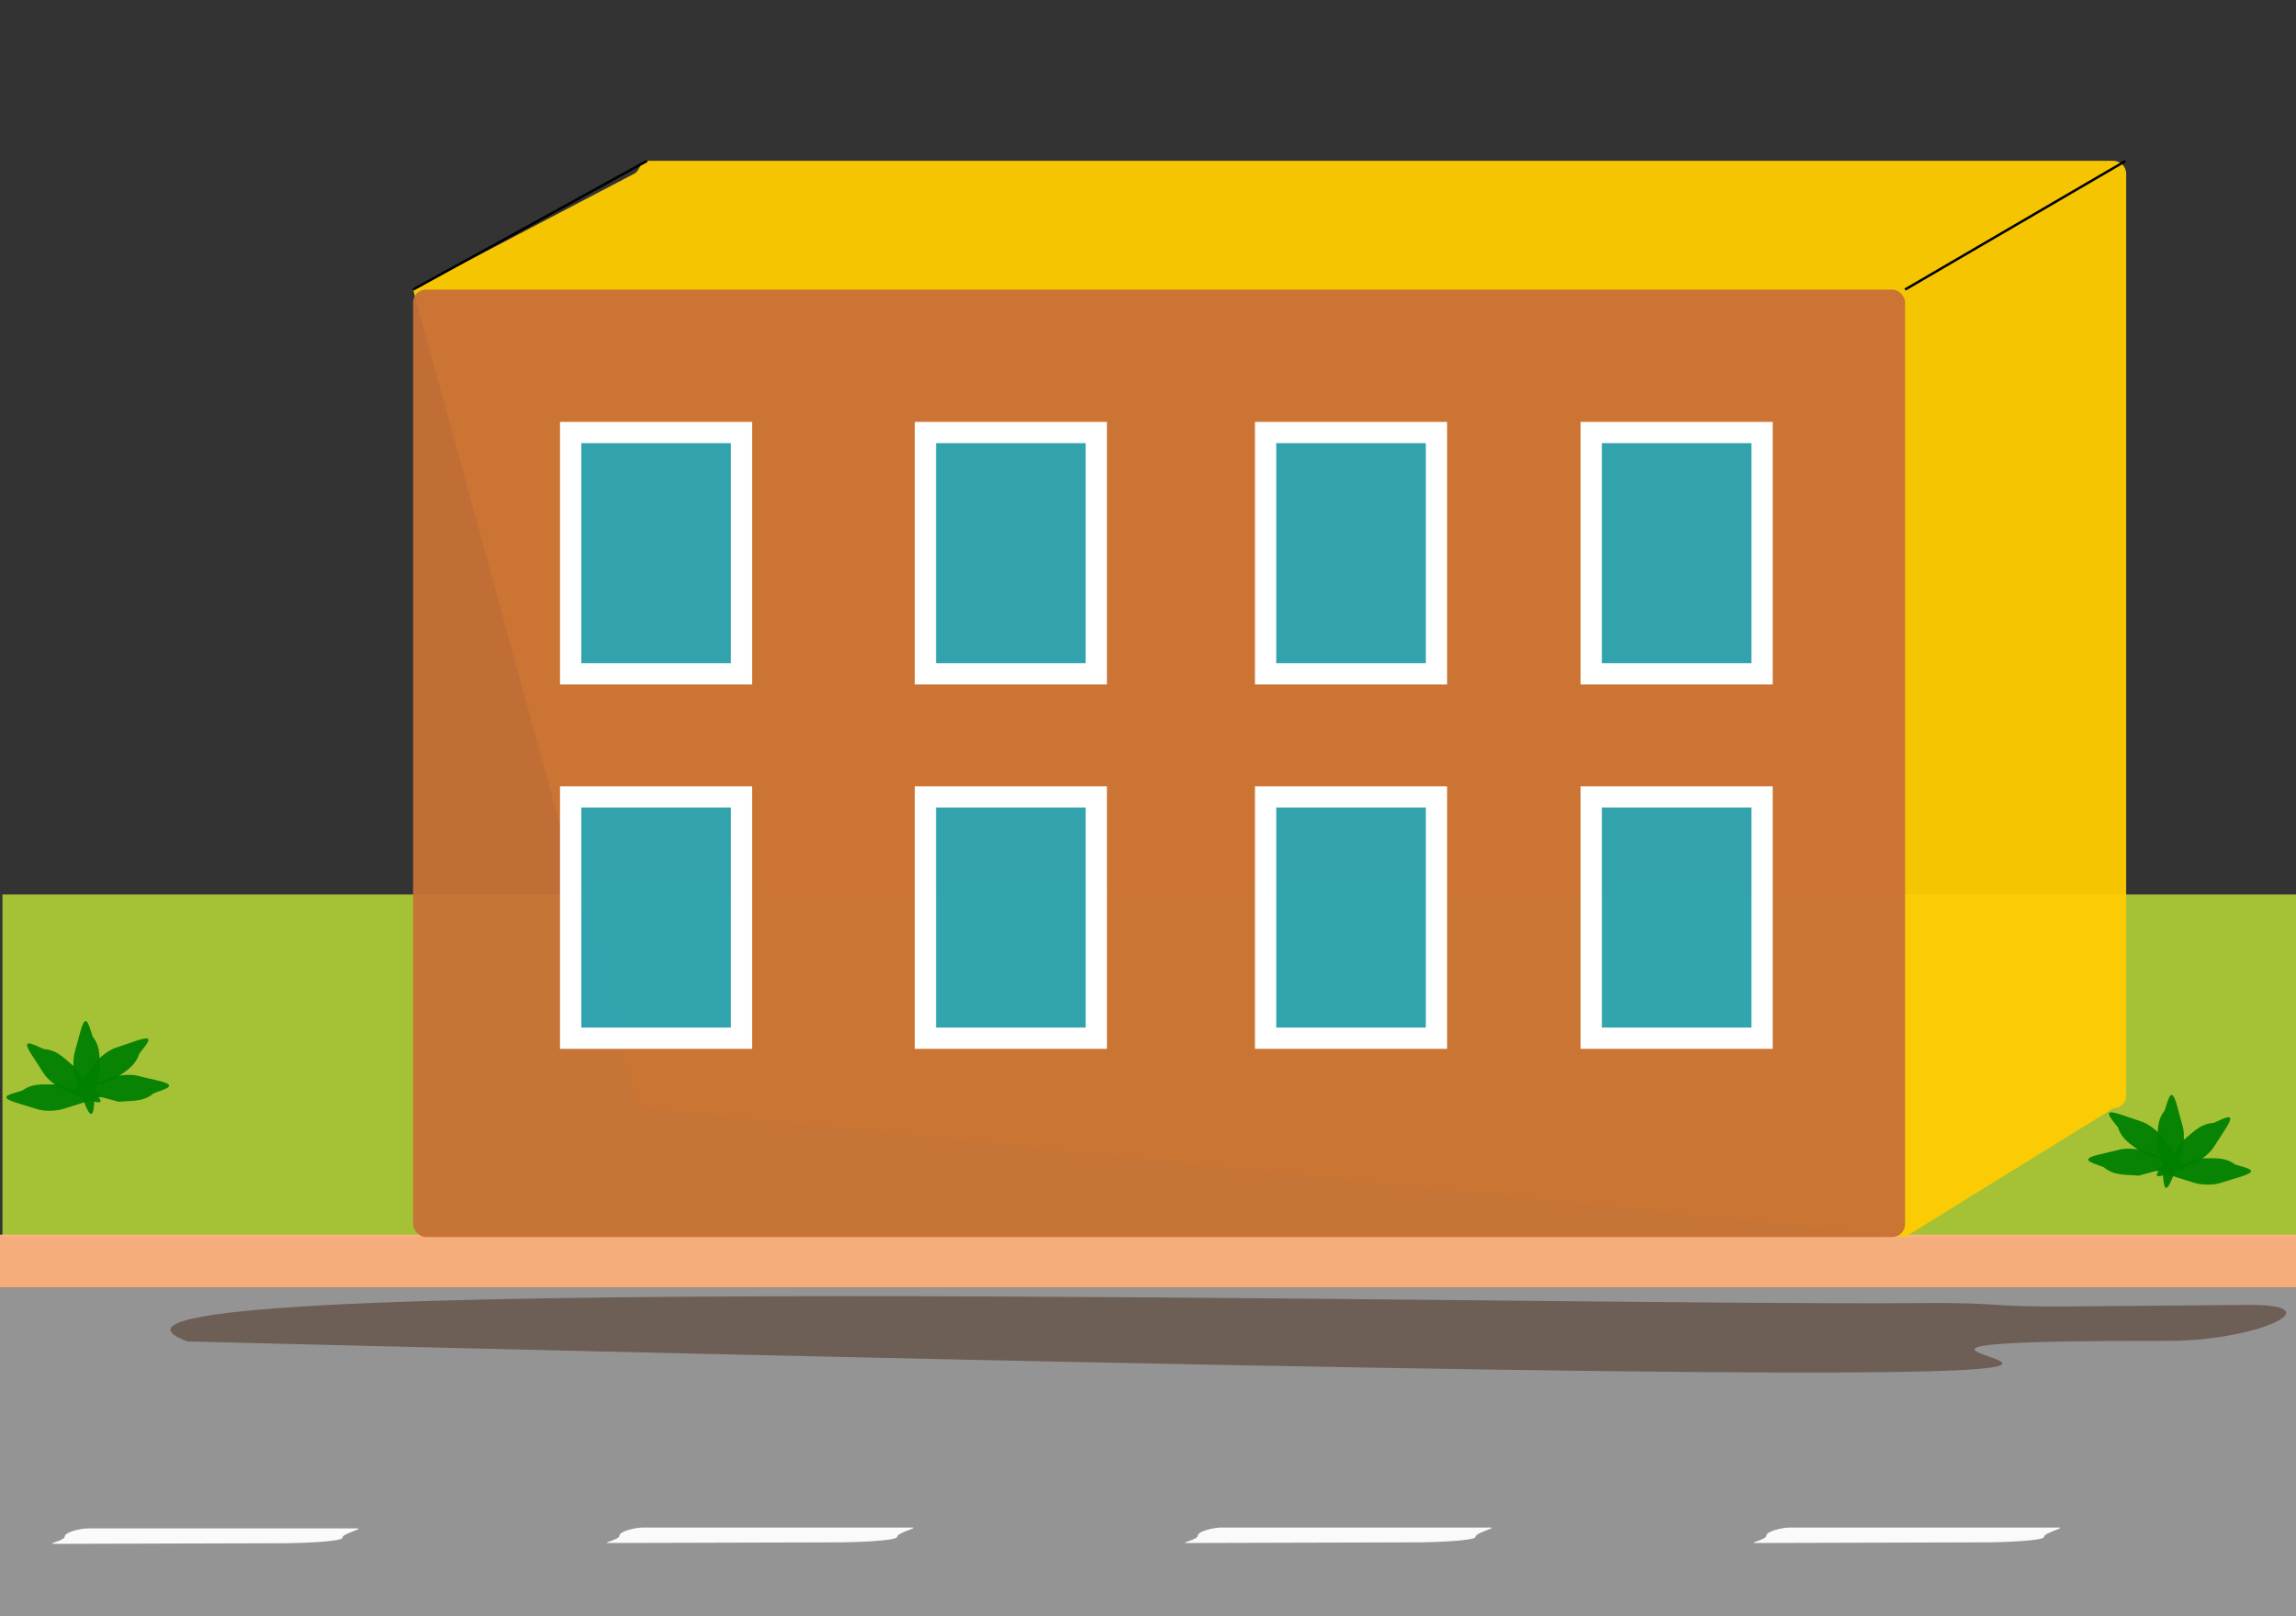 <?xml version="1.0" encoding="UTF-8" standalone="no"?>
<!-- Created with Inkscape (http://www.inkscape.org/) -->

<svg
   xmlns:dc="http://purl.org/dc/elements/1.1/"
   xmlns:cc="http://creativecommons.org/ns#"
   xmlns:rdf="http://www.w3.org/1999/02/22-rdf-syntax-ns#"
   xmlns:svg="http://www.w3.org/2000/svg"
   xmlns="http://www.w3.org/2000/svg"
   xmlns:sodipodi="http://sodipodi.sourceforge.net/DTD/sodipodi-0.dtd"
   xmlns:inkscape="http://www.inkscape.org/namespaces/inkscape"
   width="250mm"
   height="176mm"
   viewBox="0 0 250 176"
   version="1.1"
   id="svg8"
   inkscape:export-filename="E:\dev\plague-defense\PlagueDefense\Resources\img\building\level01.png"
   inkscape:export-xdpi="193.09773"
   inkscape:export-ydpi="193.09773"
   inkscape:version="0.92.4 (5da689c313, 2019-01-14)"
   sodipodi:docname="level01.svg">
  <rect x="0" y="0" width="250" height="176" fill="#333333" stroke="none"/>
  <defs
     id="defs2">
    <marker
       inkscape:stockid="Arrow1Lstart"
       orient="auto"
       refY="0"
       refX="0"
       id="marker1662"
       style="overflow:visible"
       inkscape:isstock="true">
      <path
         id="path1660"
         d="M 0,0 5,-5 -12.5,0 5,5 Z"
         style="fill-rule:evenodd;stroke:#000000;stroke-width:1pt"
         transform="matrix(0.8,0,0,0.8,10,0)"
         inkscape:connector-curvature="0" />
    </marker>
    <marker
       inkscape:stockid="Arrow1Lstart"
       orient="auto"
       refY="0"
       refX="0"
       id="marker1634"
       style="overflow:visible"
       inkscape:isstock="true">
      <path
         id="path1632"
         d="M 0,0 5,-5 -12.5,0 5,5 Z"
         style="fill-rule:evenodd;stroke:#000000;stroke-width:1pt"
         transform="matrix(0.8,0,0,0.8,10,0)"
         inkscape:connector-curvature="0" />
    </marker>
    <marker
       inkscape:stockid="Arrow1Lstart"
       orient="auto"
       refY="0"
       refX="0"
       id="marker1612"
       style="overflow:visible"
       inkscape:isstock="true">
      <path
         id="path1610"
         d="M 0,0 5,-5 -12.5,0 5,5 Z"
         style="fill-rule:evenodd;stroke:#000000;stroke-width:1pt"
         transform="matrix(0.8,0,0,0.8,10,0)"
         inkscape:connector-curvature="0" />
    </marker>
    <marker
       inkscape:stockid="Arrow1Lstart"
       orient="auto"
       refY="0"
       refX="0"
       id="marker1596"
       style="overflow:visible"
       inkscape:isstock="true">
      <path
         id="path1594"
         d="M 0,0 5,-5 -12.5,0 5,5 Z"
         style="fill-rule:evenodd;stroke:#000000;stroke-width:1pt"
         transform="matrix(0.8,0,0,0.8,10,0)"
         inkscape:connector-curvature="0" />
    </marker>
    <marker
       inkscape:stockid="Arrow1Lstart"
       orient="auto"
       refY="0"
       refX="0"
       id="Arrow1Lstart"
       style="overflow:visible"
       inkscape:isstock="true">
      <path
         id="path1169"
         d="M 0,0 5,-5 -12.5,0 5,5 Z"
         style="fill-rule:evenodd;stroke:#000000;stroke-width:1pt"
         transform="matrix(0.8,0,0,0.8,10,0)"
         inkscape:connector-curvature="0" />
    </marker>
  </defs>
  <sodipodi:namedview
     id="base"
     pagecolor="#ffffff"
     bordercolor="#666666"
     borderopacity="1.0"
     inkscape:pageopacity="0.0"
     inkscape:pageshadow="2"
     inkscape:zoom="1"
     inkscape:cx="455.64582"
     inkscape:cy="369.96612"
     inkscape:document-units="mm"
     inkscape:current-layer="layer1"
     showgrid="false"
     inkscape:snap-global="true"
     width="250.6mm"
     units="mm"
     inkscape:window-width="1920"
     inkscape:window-height="1017"
     inkscape:window-x="-8"
     inkscape:window-y="-8"
     inkscape:window-maximized="1" />
  <g
     inkscape:label="Layer 1"
     inkscape:groupmode="layer"
     id="layer1"
     transform="translate(0,-121)">
    <rect
       style="opacity:1;fill:#999999;fill-opacity:0.952;stroke:none;stroke-width:1;stroke-miterlimit:4;stroke-dasharray:none;stroke-opacity:1"
       id="rect930"
       width="250.699"
       height="35.921"
       x="-2.7815501e-08"
       y="261.234"
       rx="0"
       ry="17.387" />
    <rect
       style="opacity:1;fill:#999999;fill-opacity:0.952;stroke:none;stroke-width:1;stroke-miterlimit:4;stroke-dasharray:none;stroke-opacity:1"
       id="rect932"
       width="2.245"
       height="0.374"
       x="298.968"
       y="247.234"
       ry="0.187" />
    <rect
       style="opacity:1;fill:#abc837;fill-opacity:0.952;stroke:none;stroke-width:0.919;stroke-miterlimit:4;stroke-dasharray:none;stroke-opacity:1"
       id="rect1500"
       width="250.296"
       height="37.306"
       x="0.265"
       y="218.419"
       ry="0" />
    <rect
       style="opacity:1;fill:#ffb380;fill-opacity:0.952;stroke:none;stroke-width:0.999;stroke-miterlimit:4;stroke-dasharray:none;stroke-opacity:1"
       id="rect937"
       width="250.699"
       height="5.774"
       x="-2.7815501e-08"
       y="255.46"
       ry="2.887"
       rx="0" />
    <path
       style="opacity:1;fill:#6c5d53;fill-opacity:0.952;stroke:none;stroke-width:1;stroke-miterlimit:4;stroke-dasharray:none;stroke-opacity:1"
       d="m 208.803,262.918 c 9.632,-0.082 7.007,0.443 16.639,0.362 l 19.27,-0.162 c 9.632,-0.081 1.039,3.933 -8.594,3.917 -73.285,-0.125 94.134,7.782 -215.711,0.064 -21.337,-7.915 148.295,-3.839 188.396,-4.18 z"
       id="rect930-0"
       inkscape:connector-curvature="0"
       sodipodi:nodetypes="cssscc" />
    <path
       style="opacity:1;fill:#ffffff;fill-opacity:0.952;stroke:none;stroke-width:0.777;stroke-miterlimit:4;stroke-dasharray:none;stroke-opacity:1"
       d="M 9.635,287.458 H 38.868 c 0.881,0 -1.585,0.551 -1.585,1.017 0,0.466 -5.207,0.594 -6.088,0.597 l -25.331,0.07 c -0.881,0.003 1.188,-0.34 1.188,-0.807 0,-0.466 1.701,-0.877 2.582,-0.877 z"
       id="rect967"
       inkscape:connector-curvature="0"
       sodipodi:nodetypes="sssssss" />
    <path
       style="opacity:1;fill:#ffffff;fill-opacity:0.952;stroke:none;stroke-width:0.777;stroke-miterlimit:4;stroke-dasharray:none;stroke-opacity:1"
       d="m 70.037,287.365 h 29.233 c 0.881,0 -1.585,0.551 -1.585,1.017 0,0.466 -5.207,0.594 -6.088,0.597 l -25.331,0.07 c -0.881,0.003 1.188,-0.34 1.188,-0.807 0,-0.466 1.701,-0.877 2.582,-0.877 z"
       id="rect967-6"
       inkscape:connector-curvature="0"
       sodipodi:nodetypes="sssssss" />
    <path
       sodipodi:nodetypes="sssssss"
       inkscape:connector-curvature="0"
       id="path1018"
       d="m 133.008,287.365 h 29.233 c 0.881,0 -1.585,0.551 -1.585,1.017 0,0.466 -5.207,0.594 -6.088,0.597 l -25.331,0.07 c -0.881,0.003 1.188,-0.34 1.188,-0.807 0,-0.466 1.701,-0.877 2.582,-0.877 z"
       style="opacity:1;fill:#ffffff;fill-opacity:0.952;stroke:none;stroke-width:0.777;stroke-miterlimit:4;stroke-dasharray:none;stroke-opacity:1" />
    <path
       style="opacity:1;fill:#ffffff;fill-opacity:0.952;stroke:none;stroke-width:0.777;stroke-miterlimit:4;stroke-dasharray:none;stroke-opacity:1"
       d="m 194.921,287.365 h 29.233 c 0.881,0 -1.585,0.551 -1.585,1.017 0,0.466 -5.207,0.594 -6.088,0.597 l -25.331,0.07 c -0.881,0.003 1.188,-0.34 1.188,-0.807 0,-0.466 1.701,-0.877 2.582,-0.877 z"
       id="path1020"
       inkscape:connector-curvature="0"
       sodipodi:nodetypes="sssssss" />
    <path
       style="opacity:1;fill:#ffcc00;fill-opacity:0.953;stroke:none;stroke-width:0.954;stroke-miterlimit:4;stroke-dasharray:none;stroke-opacity:1"
       d="M 70.459,138.515 H 230.107 c 0.777,0 1.403,0.626 1.403,1.403 v 100.381 c 0,0.777 -0.626,1.403 -1.403,1.403 L 207.433,255.725 70.459,241.702 c -0.773,-0.079 -1.403,-0.626 -1.403,-1.403 L 44.979,152.537 69.056,139.918 c 0.689,-0.361 0.626,-1.403 1.403,-1.403 z"
       id="rect1024-5"
       inkscape:connector-curvature="0"
       sodipodi:nodetypes="ssssscsscss" />
    <rect
       style="opacity:1;fill:#c87137;fill-opacity:0.952;stroke:none;stroke-width:0.954;stroke-miterlimit:4;stroke-dasharray:none;stroke-opacity:1"
       id="rect1024"
       width="162.454"
       height="103.188"
       x="44.979"
       y="152.537"
       ry="1.403" />
    <path
       style="opacity:1;fill:#008000;fill-opacity:0.952;stroke:none;stroke-width:1;stroke-miterlimit:4;stroke-dasharray:none;stroke-opacity:1"
       d="m 12.582,235.12 2.198,-0.748 c 2.196,-0.747 1.348,0.156 0.374,1.403 -0.46,1.492 -1.771,2.021 -2.713,2.806 l -1.684,0.514 c -0.706,0.216 -4.606,3.304 -1.497,-0.842 l 1.123,-1.497 c 0.466,-0.622 1.462,-1.387 2.198,-1.637 z"
       id="rect1502"
       inkscape:connector-curvature="0"
       sodipodi:nodetypes="ssccssss" />
    <path
       style="opacity:1;fill:#008000;fill-opacity:0.952;stroke:none;stroke-width:1;stroke-miterlimit:4;stroke-dasharray:none;stroke-opacity:1"
       d="m 14.904,238.146 2.259,0.536 c 2.257,0.535 1.058,0.849 -0.43,1.387 -1.183,1.018 -2.575,0.77 -3.79,0.933 l -1.699,-0.46 c -0.712,-0.193 -5.658,0.347 -0.819,-1.509 l 1.747,-0.67 c 0.726,-0.278 1.976,-0.396 2.732,-0.217 z"
       id="rect1502-6"
       inkscape:connector-curvature="0"
       sodipodi:nodetypes="ssccssss" />
    <path
       style="opacity:1;fill:#008000;fill-opacity:0.952;stroke:none;stroke-width:1;stroke-miterlimit:4;stroke-dasharray:none;stroke-opacity:1"
       d="m 4.764,237.912 -1.26,-1.951 c -1.258,-1.948 -0.176,-1.346 1.27,-0.704 1.559,0.084 2.391,1.227 3.381,1.95 l 0.908,1.508 c 0.381,0.632 4.324,3.666 -0.453,1.656 l -1.725,-0.725 c -0.717,-0.301 -1.7,-1.082 -2.122,-1.735 z"
       id="rect1502-6-5"
       inkscape:connector-curvature="0"
       sodipodi:nodetypes="ssccssss" />
    <path
       style="opacity:1;fill:#008000;fill-opacity:0.952;stroke:none;stroke-width:1;stroke-miterlimit:4;stroke-dasharray:none;stroke-opacity:1"
       d="m 4.124,241.821 -2.221,-0.68 c -2.218,-0.679 -1.002,-0.915 0.518,-1.357 1.246,-0.94 2.619,-0.603 3.842,-0.688 l 1.666,0.568 c 0.698,0.238 5.668,0.016 0.721,1.559 l -1.786,0.557 c -0.742,0.231 -1.997,0.269 -2.741,0.041 z"
       id="rect1502-6-5-2"
       inkscape:connector-curvature="0"
       sodipodi:nodetypes="ssccssss" />
    <path
       style="opacity:1;fill:#008000;fill-opacity:0.952;stroke:none;stroke-width:1;stroke-miterlimit:4;stroke-dasharray:none;stroke-opacity:1"
       d="m 8.114,235.68 0.613,-2.24 c 0.613,-2.237 0.885,-1.029 1.372,0.477 0.977,1.217 0.68,2.6 0.802,3.82 l -0.518,1.683 c -0.217,0.705 0.152,5.666 -1.536,0.767 l -0.609,-1.769 c -0.253,-0.735 -0.328,-1.988 -0.122,-2.738 z"
       id="rect1502-6-5-2-4"
       inkscape:connector-curvature="0"
       sodipodi:nodetypes="ssccssss" />
    <path
       style="opacity:1;fill:#008000;fill-opacity:0.952;stroke:none;stroke-width:1;stroke-miterlimit:4;stroke-dasharray:none;stroke-opacity:1"
       d="m 233.209,243.164 -2.198,-0.748 c -2.196,-0.747 -1.348,0.156 -0.374,1.403 0.46,1.492 1.771,2.021 2.713,2.806 l 1.684,0.514 c 0.706,0.216 4.606,3.304 1.497,-0.842 l -1.123,-1.497 c -0.466,-0.622 -1.462,-1.387 -2.198,-1.637 z"
       id="rect1502-2"
       inkscape:connector-curvature="0"
       sodipodi:nodetypes="ssccssss" />
    <path
       style="opacity:1;fill:#008000;fill-opacity:0.952;stroke:none;stroke-width:1;stroke-miterlimit:4;stroke-dasharray:none;stroke-opacity:1"
       d="m 230.887,246.189 -2.26,0.536 c -2.257,0.535 -1.058,0.849 0.43,1.387 1.183,1.018 2.575,0.77 3.79,0.933 l 1.699,-0.46 c 0.712,-0.193 5.658,0.347 0.819,-1.509 l -1.747,-0.67 c -0.726,-0.278 -1.976,-0.396 -2.732,-0.217 z"
       id="rect1502-6-3"
       inkscape:connector-curvature="0"
       sodipodi:nodetypes="ssccssss" />
    <path
       style="opacity:1;fill:#008000;fill-opacity:0.952;stroke:none;stroke-width:1;stroke-miterlimit:4;stroke-dasharray:none;stroke-opacity:1"
       d="m 241.027,245.956 1.26,-1.951 c 1.258,-1.948 0.176,-1.346 -1.27,-0.704 -1.559,0.084 -2.391,1.227 -3.381,1.95 l -0.908,1.508 c -0.381,0.632 -4.324,3.666 0.453,1.656 l 1.725,-0.725 c 0.717,-0.301 1.7,-1.082 2.122,-1.735 z"
       id="rect1502-6-5-3"
       inkscape:connector-curvature="0"
       sodipodi:nodetypes="ssccssss" />
    <path
       style="opacity:1;fill:#008000;fill-opacity:0.952;stroke:none;stroke-width:1;stroke-miterlimit:4;stroke-dasharray:none;stroke-opacity:1"
       d="m 241.667,249.864 2.221,-0.68 c 2.218,-0.679 1.002,-0.915 -0.518,-1.357 -1.246,-0.94 -2.619,-0.603 -3.842,-0.688 l -1.666,0.568 c -0.698,0.238 -5.668,0.016 -0.721,1.559 l 1.786,0.557 c 0.742,0.231 1.997,0.269 2.741,0.041 z"
       id="rect1502-6-5-2-8"
       inkscape:connector-curvature="0"
       sodipodi:nodetypes="ssccssss" />
    <path
       style="opacity:1;fill:#008000;fill-opacity:0.952;stroke:none;stroke-width:1;stroke-miterlimit:4;stroke-dasharray:none;stroke-opacity:1"
       d="m 237.676,243.724 -0.613,-2.24 c -0.613,-2.237 -0.885,-1.029 -1.372,0.477 -0.977,1.217 -0.68,2.6 -0.802,3.82 l 0.518,1.683 c 0.217,0.705 -0.152,5.666 1.536,0.767 l 0.609,-1.769 c 0.253,-0.735 0.328,-1.988 0.122,-2.738 z"
       id="rect1502-6-5-2-4-6"
       inkscape:connector-curvature="0"
       sodipodi:nodetypes="ssccssss" />
    <rect
       style="opacity:1;fill:#2aa6b3;fill-opacity:0.952;stroke:#ffffff;stroke-width:2.315;stroke-miterlimit:4;stroke-dasharray:none;stroke-opacity:1"
       id="rect1592"
       width="18.606"
       height="26.279"
       x="62.135"
       y="168.106" />
    <rect
       y="168.106"
       x="100.764"
       height="26.279"
       width="18.606"
       id="rect1709"
       style="opacity:1;fill:#2aa6b3;fill-opacity:0.952;stroke:#ffffff;stroke-width:2.315;stroke-miterlimit:4;stroke-dasharray:none;stroke-opacity:1" />
    <rect
       style="opacity:1;fill:#2aa6b3;fill-opacity:0.952;stroke:#ffffff;stroke-width:2.315;stroke-miterlimit:4;stroke-dasharray:none;stroke-opacity:1"
       id="rect1711"
       width="18.606"
       height="26.279"
       x="137.805"
       y="168.106" />
    <rect
       y="168.106"
       x="173.259"
       height="26.279"
       width="18.606"
       id="rect1713"
       style="opacity:1;fill:#2aa6b3;fill-opacity:0.952;stroke:#ffffff;stroke-width:2.315;stroke-miterlimit:4;stroke-dasharray:none;stroke-opacity:1" />
    <rect
       style="opacity:1;fill:#2aa6b3;fill-opacity:0.952;stroke:#ffffff;stroke-width:2.315;stroke-miterlimit:4;stroke-dasharray:none;stroke-opacity:1"
       id="rect1715"
       width="18.606"
       height="26.279"
       x="173.259"
       y="207.793" />
    <rect
       y="207.793"
       x="137.805"
       height="26.279"
       width="18.606"
       id="rect1717"
       style="opacity:1;fill:#2aa6b3;fill-opacity:0.952;stroke:#ffffff;stroke-width:2.315;stroke-miterlimit:4;stroke-dasharray:none;stroke-opacity:1" />
    <rect
       style="opacity:1;fill:#2aa6b3;fill-opacity:0.952;stroke:#ffffff;stroke-width:2.315;stroke-miterlimit:4;stroke-dasharray:none;stroke-opacity:1"
       id="rect1719"
       width="18.606"
       height="26.279"
       x="100.764"
       y="207.793" />
    <rect
       y="207.793"
       x="62.135"
       height="26.279"
       width="18.606"
       id="rect1721"
       style="opacity:1;fill:#2aa6b3;fill-opacity:0.952;stroke:#ffffff;stroke-width:2.315;stroke-miterlimit:4;stroke-dasharray:none;stroke-opacity:1" />
    <path
       style="fill:none;stroke:#000000;stroke-width:0.265px;stroke-linecap:butt;stroke-linejoin:miter;stroke-opacity:1"
       d="M 207.433,152.537 231.429,138.536"
       id="path1736"
       inkscape:connector-curvature="0" />
    <path
       style="fill:none;stroke:#000000;stroke-width:0.265px;stroke-linecap:butt;stroke-linejoin:miter;stroke-opacity:1"
       d="M 44.979,152.537 70.459,138.515"
       id="path1738"
       inkscape:connector-curvature="0" />
  </g>
  <g
     inkscape:groupmode="layer"
     id="layer3"
     inkscape:label="Layer 3"
     transform="translate(0,1.9)" />
  <g
     inkscape:groupmode="layer"
     id="layer2"
     inkscape:label="Layer 2"
     transform="translate(0,-121)" />
</svg>
